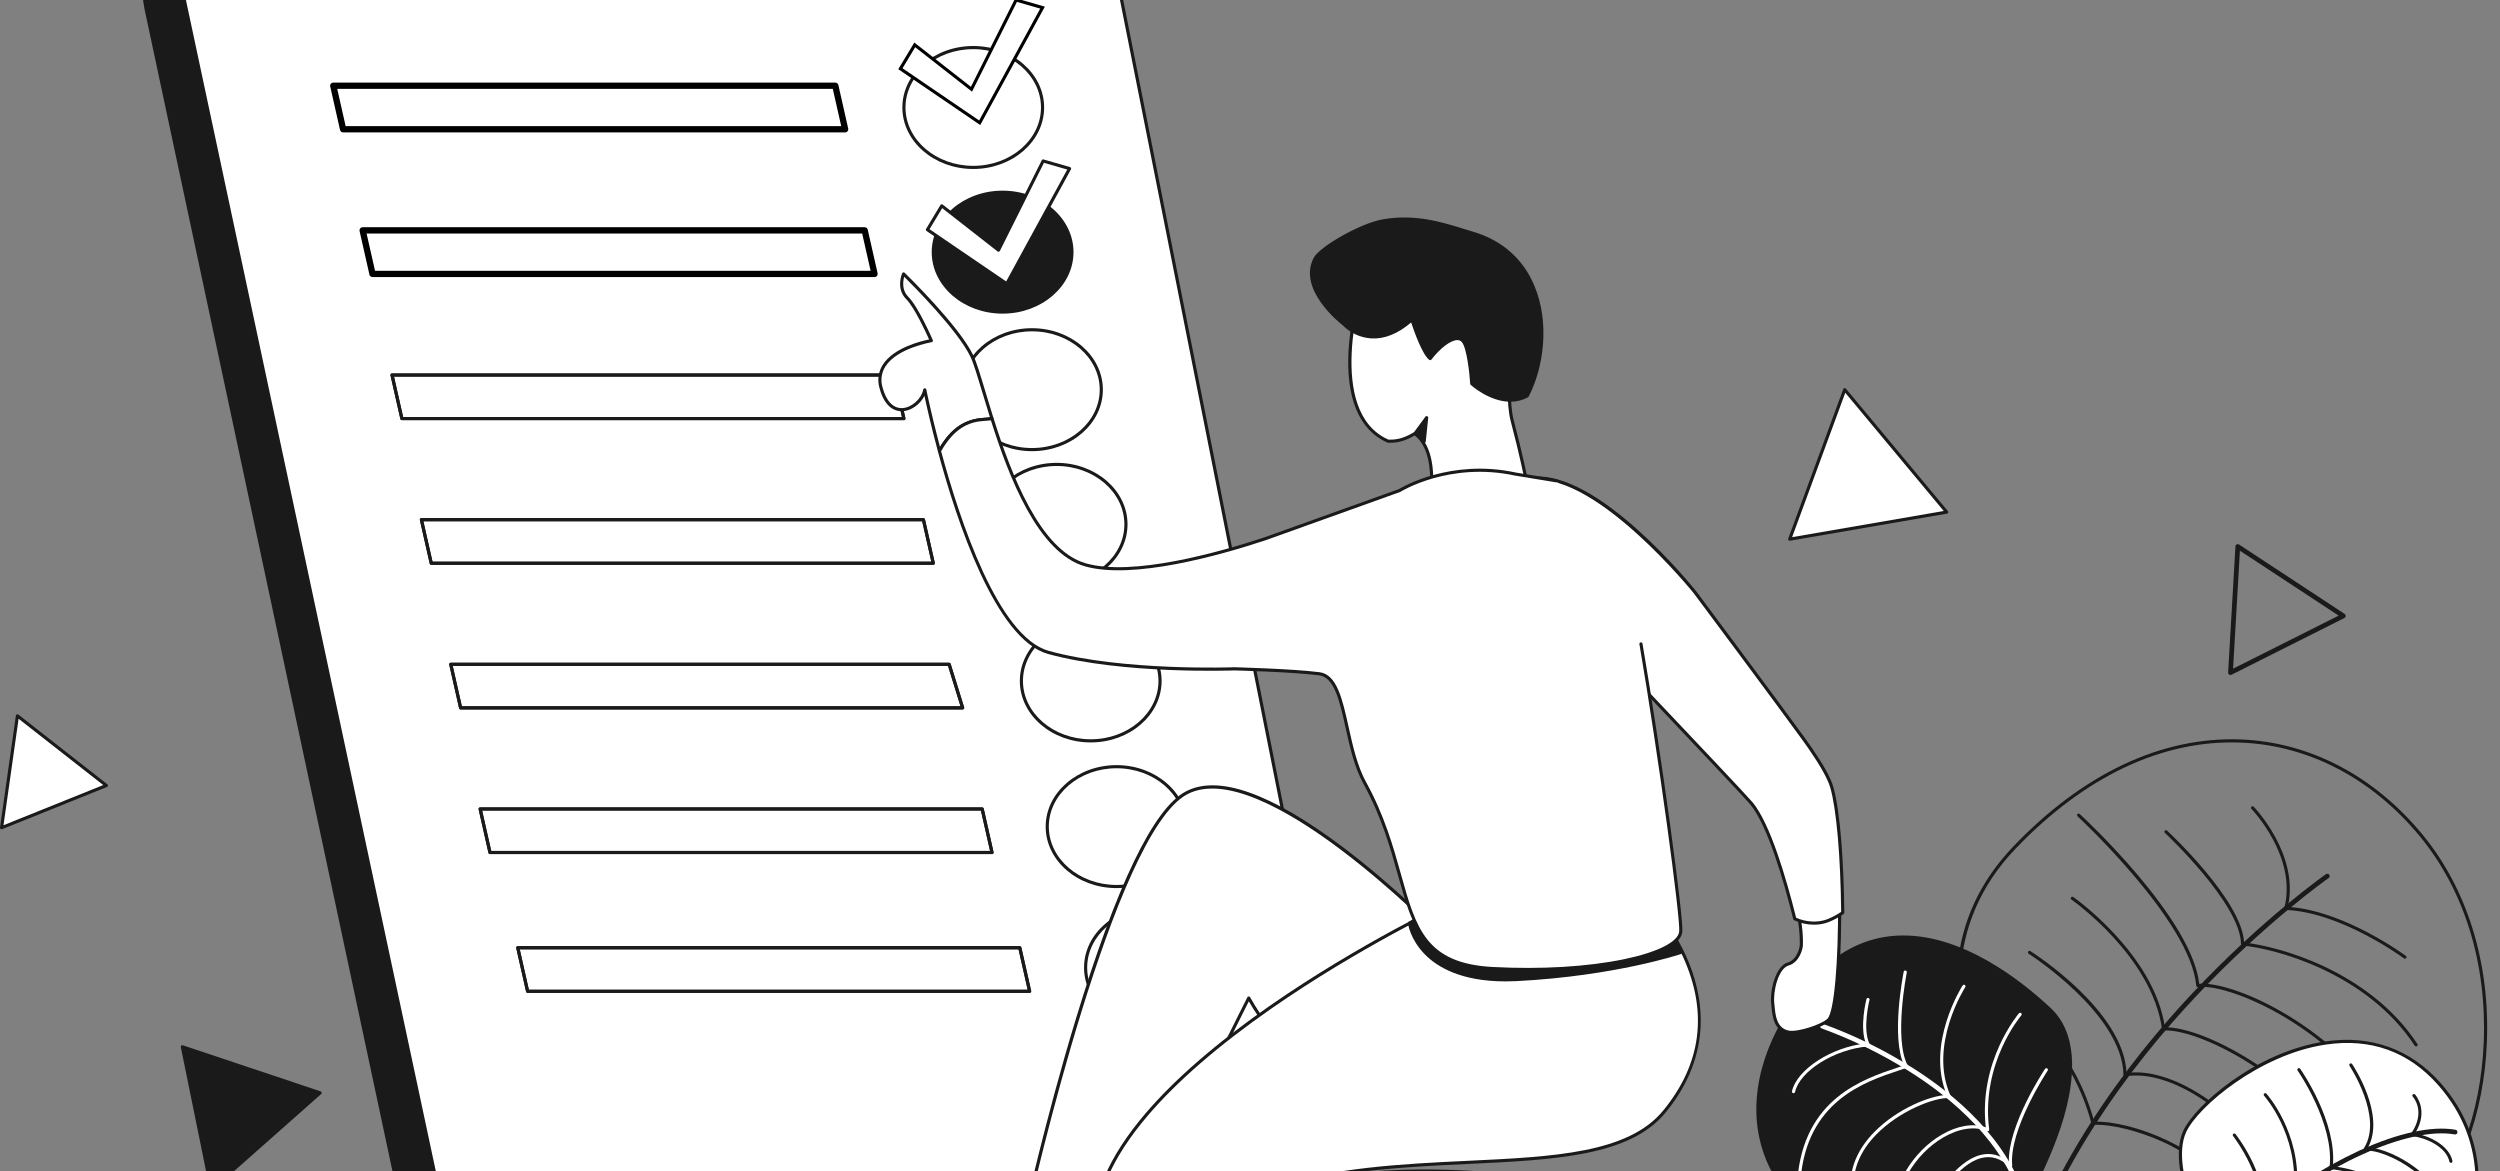 <?xml version="1.0" encoding="utf-8"?>
<!-- Generator: Adobe Illustrator 26.0.1, SVG Export Plug-In . SVG Version: 6.00 Build 0)  -->
<svg version="1.1" id="Layer_1" xmlns="http://www.w3.org/2000/svg" xmlns:xlink="http://www.w3.org/1999/xlink" x="0px" y="0px"
	 viewBox="0 0 1589.24 744.39" enable-background="new 0 0 1589.24 744.39" xml:space="preserve">
<rect x="0" y="0" width="1589.24" height="744.39" fill="#808080" stroke="none"/>
<g id="Layer_2_00000160149327480226070150000006764870324411923391_">
	<g id="_5">
		<path fill="#1A1A1A" d="M1479.99,790.36c-32.61,0-71.28-7.63-105.23-14.33c-34.47-6.8-64.23-12.67-70.88-6.23
			c-0.2,0.19-0.47,0.3-0.74,0.28c-0.28-0.01-0.53-0.14-0.71-0.35c-0.29-0.34-28.99-34.15-46.03-79.32
			c-10.02-26.57-14.11-51.83-12.16-75.07c2.44-29.1,14.41-55.07,35.58-77.2c44.38-46.41,94.34-69.94,144.45-68.08
			c43.86,1.63,84.96,23.12,115.71,60.49c28.44,34.56,42.97,81.48,40.92,132.11c-1.87,46.22-17.56,87.68-41.98,110.91
			C1525.85,786,1504.65,790.36,1479.99,790.36z M1316.06,765.06c13.41,0,34.51,4.16,59.09,9.01c56.04,11.05,132.8,26.2,162.39-1.96
			c24.04-22.88,39.51-63.83,41.36-109.54c2.03-50.14-12.34-96.58-40.47-130.76c-30.38-36.92-70.96-58.15-114.24-59.76
			c-49.54-1.86-98.95,21.48-142.93,67.47c-47.19,49.34-38.55,108.88-23.01,150.13c15.51,41.14,40.77,72.8,45.06,78.02
			C1305.9,765.84,1310.26,765.06,1316.06,765.06z"/>
		<path fill="#1A1A1A" d="M1279.09,829.66c-0.83,0-1.5-0.67-1.5-1.5c0-0.13,0.02-0.26,0.05-0.38
			c21.82-83.51,75.29-153.04,116.31-196.66c44.42-47.24,84.23-75.14,84.63-75.41c0.68-0.47,1.62-0.31,2.09,0.37s0.31,1.62-0.37,2.09
			c-0.4,0.27-39.99,28.03-84.2,75.06c-40.76,43.36-93.89,112.44-115.55,195.31C1280.37,829.2,1279.77,829.66,1279.09,829.66z"/>
		<path fill="#1A1A1A" d="M1528.83,609.46c-0.21,0-0.42-0.07-0.6-0.2c-0.39-0.29-39.88-29.38-75.16-30.82
			c-0.55-0.02-0.98-0.49-0.96-1.04c0-0.07,0.01-0.14,0.03-0.21c8.34-32.53-20.59-62.66-20.89-62.96c-0.39-0.4-0.38-1.03,0.02-1.41
			s1.03-0.38,1.41,0.02c0.3,0.3,29.32,30.5,21.68,63.67c35.58,2.07,74.66,30.86,75.05,31.16c0.44,0.33,0.53,0.96,0.2,1.4
			C1529.44,609.31,1529.14,609.46,1528.83,609.46z"/>
		<path fill="#1A1A1A" d="M1535.89,665.21c-0.34,0-0.65-0.17-0.84-0.45c-30.9-46.95-89.57-61.88-109.56-63.68
			c-0.51-0.05-0.91-0.47-0.91-0.99c-0.19-25.54-47.87-70.18-48.36-70.62c-0.4-0.38-0.42-1.01-0.05-1.41
			c0.38-0.4,1.01-0.42,1.41-0.05c1.97,1.83,47.74,44.7,48.97,71.17c21.06,2.17,79.27,17.55,110.17,64.48
			c0.3,0.46,0.18,1.08-0.29,1.39C1536.28,665.15,1536.09,665.21,1535.89,665.21L1535.89,665.21z"/>
		<path fill="#1A1A1A" d="M1527.49,728.99c-0.4,0-0.76-0.24-0.92-0.61c-16.35-38.58-45.95-63.63-67.9-77.85
			c-26.09-16.91-51.1-24.49-61.39-23.04c-0.55,0.08-1.05-0.3-1.13-0.85c0-0.02,0-0.03-0.01-0.05
			c-3.57-40.96-74.7-106.98-75.42-107.65c-0.41-0.37-0.43-1.01-0.06-1.41s1.01-0.43,1.41-0.06c2.93,2.7,71.29,66.17,75.95,107.92
			c11.4-0.96,35.75,6.63,61.72,23.46c22.19,14.37,52.1,39.7,68.66,78.75c0.22,0.51-0.02,1.1-0.53,1.31
			C1527.76,728.96,1527.62,728.99,1527.49,728.99z"/>
		<path fill="#1A1A1A" d="M1487.74,737.6c-0.41,0-0.78-0.25-0.93-0.64c-17.6-45.34-86.38-83.27-111.39-81.89
			c-0.52,0.03-0.98-0.35-1.04-0.86c-6.28-46.29-57.07-82-57.58-82.36c-0.45-0.31-0.57-0.94-0.25-1.39s0.94-0.57,1.39-0.25
			c0,0,0,0,0,0c0.52,0.36,51.37,36.11,58.29,82.83c13.69-0.23,37.32,9.36,59.35,24.2c25.98,17.51,45.34,39.01,53.09,59
			c0.2,0.51-0.05,1.09-0.57,1.29C1487.99,737.58,1487.87,737.6,1487.74,737.6L1487.74,737.6z"/>
		<path fill="#1A1A1A" d="M1445.16,745.21c-0.34,0-0.66-0.17-0.85-0.46c-24.65-38.83-65.62-65.39-93.27-60.47
			c-0.54,0.1-1.06-0.27-1.16-0.81c-0.01-0.05-0.01-0.11-0.02-0.16c-0.53-38.69-59.65-76.63-60.24-77.01
			c-0.47-0.3-0.6-0.91-0.31-1.38c0.3-0.47,0.91-0.6,1.38-0.31c2.45,1.55,59.5,38.17,61.14,77.51c28.36-4.15,69.45,22.61,94.16,61.55
			c0.3,0.47,0.16,1.08-0.31,1.38C1445.54,745.16,1445.35,745.21,1445.16,745.21z"/>
		<path fill="#1A1A1A" d="M1411.61,758.1c-0.44,0-0.82-0.28-0.95-0.7c-4.89-15.36-24.16-26.19-35.21-31.27
			c-15.87-7.3-33.9-11.74-44.86-11.02c-0.48,0.02-0.9-0.29-1.03-0.75c-14.1-54.21-57.64-83.48-58.08-83.77
			c-0.46-0.3-0.59-0.92-0.28-1.39c0.3-0.46,0.92-0.59,1.38-0.28c0.44,0.29,44.19,29.68,58.71,84.15
			c22.98-0.96,73.02,17.77,81.28,43.73c0.17,0.53-0.12,1.09-0.65,1.26C1411.81,758.08,1411.71,758.1,1411.61,758.1z"/>
		<path fill="#1A1A1A" d="M1286.89,765.06c0,0,53.55-88.33,16.16-123.41s-102.24-74.03-151.66-17.12s-46.59,128.12,20.33,160.03
			S1248.11,758.81,1286.89,765.06z"/>
		<path fill="#1A1A1A" d="M1208.37,795.23c-10.2,0-22.27-2.71-37.08-9.77c-29.03-13.84-47.35-35.49-53-62.61
			c-6.59-31.64,5.2-67.72,32.35-98.98c15.84-18.24,34.47-28.03,55.37-29.1c40.07-2.03,78.42,28.04,97.72,46.15
			c15.59,14.63,17.74,40.88,6.21,75.91c-5.76,16.95-13.19,33.28-22.19,48.76c-0.21,0.35-0.61,0.53-1.01,0.47
			c-14.89-2.4-25.52,5-36.78,12.84C1238.68,786.72,1226.45,795.23,1208.37,795.23z M1209.92,596.67c-1.27,0-2.54,0.03-3.81,0.1
			c-20.34,1.04-38.5,10.6-53.97,28.41c-26.74,30.79-38.36,66.24-31.9,97.26c5.52,26.48,23.46,47.65,51.9,61.21
			c40.02,19.08,58.64,6.12,76.66-6.41c11.43-7.95,22.24-15.47,37.57-13.27c4.48-7.64,50.81-88.92,15.99-121.59
			C1283.91,625.06,1247.86,596.67,1209.92,596.67z"/>
		<path fill="#FFFFFF" d="M1297.98,827.36c-0.83,0-1.5-0.67-1.5-1.5c0-0.44,0.19-0.85,0.52-1.13c0.45-1.08,2.18-9.16-11.56-59.26
			c-10.73-39.12-44.74-67.39-71.38-84.21c-17.65-11.13-36.44-20.35-56.04-27.5c-0.79-0.26-1.21-1.12-0.94-1.9
			c0.26-0.78,1.11-1.21,1.9-0.94c19.81,7.22,38.79,16.53,56.63,27.78c27.11,17.11,61.74,45.92,72.73,85.99
			c9.75,35.55,13.73,57.46,11.19,61.69c-0.25,0.47-0.69,0.82-1.21,0.96C1298.21,827.34,1298.09,827.36,1297.98,827.36z
			 M1297.63,824.4L1297.63,824.4z M1297.63,824.4L1297.63,824.4z M1297.64,824.4L1297.64,824.4z M1297.64,824.39L1297.64,824.39z"/>
		<path fill="#FFFFFF" d="M1226.26,773.67c-0.55,0-1-0.45-1-1c0-0.1,0.01-0.2,0.04-0.3c3.56-11.55,17.88-34.19,33.76-38.17
			c6.44-1.61,12.47-0.09,17.96,4.53c-0.53-23.55,22.01-57.75,23-59.24c0.31-0.46,0.93-0.59,1.39-0.28c0.46,0.31,0.59,0.93,0.28,1.39
			c0,0,0,0,0,0c-0.25,0.37-24.79,37.6-22.53,60.44c0.05,0.55-0.35,1.04-0.9,1.09c-0.3,0.03-0.59-0.08-0.8-0.29
			c-5.45-5.4-11.47-7.32-17.91-5.7c-14.93,3.74-28.99,25.96-32.33,36.82C1227.09,773.38,1226.7,773.67,1226.26,773.67z"/>
		<path fill="#FFFFFF" d="M1201.32,779.72c-0.55,0-1-0.45-1-1c0-0.03,0-0.07,0.01-0.1c2.67-25.04,15.4-46.48,34.08-57.33
			c9.9-5.76,19.97-7.41,27.94-4.66c-4.68-42.25,20.85-72.19,21.11-72.5c0.36-0.42,1-0.46,1.41-0.1c0.41,0.36,0.46,0.99,0.1,1.41
			c-0.26,0.3-25.87,30.38-20.44,72.59c0.07,0.55-0.32,1.05-0.86,1.12c-0.18,0.02-0.36,0-0.53-0.08c-7.6-3.32-17.71-1.88-27.72,3.94
			c-18.12,10.54-30.49,31.4-33.09,55.81C1202.26,779.34,1201.83,779.72,1201.32,779.72z"/>
		<path fill="#FFFFFF" d="M1177.5,756.39c-0.53,0-0.96-0.41-1-0.93c-0.85-12.58,4.31-24.94,14.91-35.75
			c14.85-15.14,35.86-23.26,46.14-23.66c-13.53-32.68,9.85-69.25,10.09-69.62c0.3-0.46,0.92-0.59,1.38-0.29
			c0.46,0.3,0.59,0.92,0.29,1.38c-0.24,0.37-23.7,37.09-9.34,69.12c0.14,0.32,0.11,0.69-0.09,0.97c-0.19,0.29-0.53,0.45-0.87,0.44
			c-9.38-0.44-31.51,8.1-46.19,23.06c-10.19,10.38-15.15,22.21-14.34,34.21c0.04,0.55-0.38,1.03-0.93,1.07
			C1177.55,756.39,1177.52,756.39,1177.5,756.39z"/>
		<path fill="#FFFFFF" d="M1143.57,751.21c-0.03,0-0.05,0-0.08,0c-0.55-0.04-0.96-0.53-0.92-1.08c4.08-51.65,41.6-64.13,64.01-71.58
			c1.35-0.45,2.65-0.88,3.87-1.3c-8.47-17.8-0.62-57.77-0.27-59.5c0.11-0.54,0.63-0.89,1.17-0.79s0.89,0.63,0.79,1.17
			c0,0,0,0,0,0.01c-0.08,0.42-8.38,42.61,0.6,59.2c0.26,0.49,0.08,1.09-0.4,1.36c-0.05,0.03-0.1,0.05-0.15,0.06
			c-1.54,0.54-3.21,1.09-4.98,1.68c-21.95,7.3-58.68,19.51-62.65,69.84C1144.52,750.81,1144.09,751.21,1143.57,751.21z"/>
		<path fill="#FFFFFF" d="M1140.13,694.93c-0.07,0-0.15-0.01-0.22-0.02c-0.54-0.12-0.88-0.65-0.76-1.19c0,0,0,0,0,0
			c3.1-13.89,25.26-28.13,46.98-30.4c-4.1-10.44,0.17-27.44,0.36-28.18c0.14-0.54,0.68-0.86,1.22-0.72s0.86,0.68,0.72,1.22
			c-0.05,0.18-4.66,18.52,0.07,28.11c0.24,0.5,0.04,1.1-0.45,1.34c-0.11,0.06-0.24,0.09-0.36,0.1
			c-21.38,1.73-43.58,15.54-46.58,28.98C1141.01,694.6,1140.6,694.93,1140.13,694.93z"/>
		<path fill="#FFFFFF" d="M1408.67,801.16c0,0-31.97-55.47-19.85-81.93s104.62-94.93,161.8-30.21s1.51,159.56-51.64,148.52
			S1427.44,799.94,1408.67,801.16z"/>
		<path fill="#1A1A1A" d="M1507.54,839.41c-2.94,0-5.88-0.3-8.76-0.9c-30.04-6.24-49.22-17.52-63.22-25.75
			c-10.97-6.45-18.9-11.12-26.82-10.6c-0.38,0.02-0.74-0.17-0.93-0.5c-1.32-2.28-32.09-56.22-19.9-82.85
			c7.23-15.8,45.63-50.15,90.23-56.76c28.92-4.29,54.24,4.81,73.24,26.3c34.15,38.64,27.1,85.36,10.69,113.63
			C1548.41,825.5,1527.75,839.41,1507.54,839.41z M1409.95,800.12c8.05,0,15.93,4.63,26.61,10.92c13.88,8.16,32.9,19.35,62.62,25.52
			c21.95,4.57,45.96-9.4,61.15-35.57c16.08-27.69,22.98-73.46-10.46-111.3c-18.79-21.26-42.83-29.89-71.44-25.65
			c-42.09,6.24-81.35,39.56-88.7,55.62c-11.14,24.34,16.31,74.75,19.51,80.49C1409.47,800.13,1409.71,800.12,1409.95,800.12z"/>
		<path fill="#1A1A1A" d="M1389.79,828.82c-0.08,0-0.15-0.01-0.22-0.02c-0.81-0.12-1.37-0.87-1.26-1.68
			c0.08-0.58,2.42-14.59,43.26-50.91c20.47-18.15,43.46-33.24,68.26-44.79c24.52-11.22,46.23-15.91,61.14-13.22
			c0.82,0.15,1.36,0.93,1.21,1.75c-0.15,0.81-0.93,1.35-1.74,1.21c-29.1-5.25-84.84,19.92-126.87,57.3
			c-39.57,35.19-42.27,48.97-42.29,49.1C1391.15,828.28,1390.52,828.82,1389.79,828.82z"/>
		<path fill="#1A1A1A" d="M1502.07,807.73c-0.31,0-0.61-0.15-0.8-0.4c-13.52-17.93-51.6-31.74-65.51-31.81c-0.55,0-1-0.45-0.99-1.01
			c0-0.12,0.02-0.23,0.06-0.34c7.97-21.82-15.05-51.72-15.28-52.02c-0.34-0.44-0.26-1.06,0.17-1.4s1.06-0.26,1.4,0.17l0,0
			c0.96,1.23,23.08,29.98,16.02,52.64c15.22,0.9,52.28,14.74,65.72,32.56c0.33,0.44,0.25,1.07-0.2,1.4
			C1502.5,807.66,1502.29,807.73,1502.07,807.73z"/>
		<path fill="#1A1A1A" d="M1540.74,814.46c-0.43,0-0.82-0.28-0.95-0.69c-5.73-17.46-24.66-31.37-39.54-39.96
			c-17.68-10.21-35.27-16.04-41.17-16.32c-0.55-0.03-0.98-0.5-0.95-1.05c0-0.01,0-0.02,0-0.03c2.92-35.39-18.64-59.6-18.86-59.84
			c-0.37-0.41-0.34-1.04,0.07-1.41s1.04-0.34,1.41,0.07l0,0c0.22,0.24,21.96,24.61,19.45,60.35c14.73,1.69,70.79,24.95,81.49,57.56
			c0.17,0.52-0.11,1.09-0.64,1.26C1540.95,814.44,1540.85,814.46,1540.74,814.46z"/>
		<path fill="#1A1A1A" d="M1531.41,774.18c-0.38,0-0.73-0.22-0.9-0.56c-11.18-23.13-35.32-28.96-48.72-30.37
			c-0.55-0.06-0.95-0.55-0.89-1.1c0,0,0-0.01,0-0.01c3.21-27.63-20.07-61.24-20.31-61.57c-0.32-0.45-0.21-1.08,0.24-1.39
			c0.45-0.32,1.08-0.21,1.39,0.24c0,0,0,0,0,0c0.97,1.38,23.42,33.79,20.76,61.95c13.98,1.64,37.99,7.94,49.32,31.37
			c0.24,0.5,0.03,1.1-0.47,1.34C1531.71,774.14,1531.56,774.18,1531.41,774.18z"/>
		<path fill="#1A1A1A" d="M1554.86,772.3c-0.49,0-0.9-0.35-0.98-0.83c-3.56-21.04-33.8-39.95-50.19-40.22
			c-0.55-0.01-0.99-0.46-0.98-1.02c0-0.18,0.06-0.36,0.15-0.51c12.25-19.69-9.06-51.86-9.27-52.19c-0.31-0.46-0.18-1.08,0.28-1.39
			c0.46-0.3,1.07-0.18,1.38,0.27c0.89,1.33,21.27,32.12,10.15,52.91c17.66,1.41,46.8,20.19,50.46,41.8
			c0.09,0.54-0.27,1.06-0.82,1.15C1554.97,772.29,1554.92,772.3,1554.86,772.3z"/>
		<path fill="#1A1A1A" d="M1558.05,739.23c-0.47,0-0.88-0.33-0.98-0.79c-2.01-9.5-15.06-15.2-23.68-16.22
			c-0.55-0.06-0.94-0.56-0.88-1.11c0.02-0.16,0.08-0.32,0.17-0.45c9.67-13.91,1.47-23.14,1.11-23.53c-0.37-0.41-0.35-1.04,0.06-1.41
			c0.41-0.37,1.04-0.35,1.41,0.06c0.09,0.1,9.13,10.14-0.06,24.7c9.15,1.57,21.73,7.68,23.81,17.56c0.11,0.54-0.23,1.07-0.77,1.19
			C1558.19,739.22,1558.12,739.23,1558.05,739.23z"/>
		<path fill="#1A1A1A" d="M264.53,810.2l578.59-27.23L682.26-26.55c-7.68-39.26-42.08-67.58-82.09-67.58H174.93
			c-46.19,0-83.64,37.44-83.64,83.64c0,5.39,0.52,10.77,1.56,16.06L264.53,810.2z"/>
		<path fill="#1A1A1A" d="M264.53,811.2c-0.47,0-0.88-0.33-0.98-0.79L91.87,5.77c-8.98-45.87,20.93-90.34,66.8-99.33
			c5.36-1.05,10.81-1.58,16.27-1.58h425.24c40.46,0.06,75.24,28.7,83.07,68.39L844.1,782.77c0.11,0.54-0.24,1.07-0.79,1.18
			c-0.05,0.01-0.1,0.02-0.15,0.02L264.58,811.2C264.56,811.2,264.55,811.2,264.53,811.2z M174.93-93.14
			c-45.64,0-82.64,37-82.64,82.64c0,5.33,0.51,10.64,1.54,15.87l171.5,803.8l576.58-27.14L681.28-26.36
			c-7.65-38.76-41.6-66.71-81.11-66.78H174.93z"/>
		<path fill="#1A1A1A" d="M305.47-125.68h38.34l-6.91-34.74c-3.96-19.94,8.99-36.1,28.92-36.1h0c19.94,0,39.31,16.16,43.27,36.1
			l6.91,34.74h37.85c11.2,0,21.25,6.86,25.34,17.28l12.64,32.23H284.21l-4.56-13.69c-4.75-14.26,2.95-29.67,17.21-34.43
			C299.64-125.21,302.54-125.68,305.47-125.68z"/>
		<path fill="#1A1A1A" d="M491.84-75.17H284.21c-0.43,0-0.81-0.28-0.95-0.68l-4.56-13.69c-4.93-14.78,3.06-30.77,17.85-35.69
			c2.88-0.96,5.89-1.45,8.92-1.45h37.12l-6.67-33.54c-2-10.07,0.1-19.52,5.91-26.6c5.66-6.89,14.18-10.69,24-10.69
			c20.36,0,40.21,16.55,44.25,36.9l6.75,33.93h37.03c11.62-0.05,22.07,7.08,26.27,17.92l12.64,32.23c0.2,0.51-0.05,1.09-0.57,1.3
			C492.09-75.19,491.96-75.17,491.84-75.17L491.84-75.17z M284.93-77.17h205.44l-12.11-30.87c-3.9-10.07-13.61-16.69-24.41-16.65
			H416c-0.48,0-0.89-0.34-0.98-0.81l-6.91-34.74c-3.87-19.46-22.84-35.29-42.29-35.29c-9.21,0-17.18,3.54-22.45,9.96
			c-5.42,6.61-7.38,15.47-5.49,24.94l6.91,34.74c0.11,0.54-0.24,1.07-0.79,1.18c-0.06,0.01-0.13,0.02-0.19,0.02h-38.34
			c-14.48,0-26.22,11.74-26.22,26.22c0,2.82,0.45,5.62,1.35,8.29L284.93-77.17z"/>
		<path fill="#FFFFFF" d="M289.18,806.17l578.59-27.23L706.9-30.59c-7.68-39.26-42.08-67.58-82.09-67.58H199.58
			c-46.19,0-83.64,37.44-83.64,83.64c0,5.39,0.52,10.77,1.56,16.06L289.18,806.17z"/>
		<path fill="#1A1A1A" d="M289.18,807.17c-0.47,0-0.88-0.33-0.98-0.79L116.52,1.73c-8.98-45.87,20.92-90.34,66.8-99.33
			c5.36-1.05,10.81-1.58,16.27-1.58h425.24c40.46,0.06,75.24,28.7,83.07,68.39l160.86,809.52c0.11,0.54-0.24,1.07-0.79,1.18
			c-0.05,0.01-0.1,0.02-0.15,0.02l-578.59,27.24C289.21,807.17,289.19,807.17,289.18,807.17z M199.58-97.17
			c-45.64,0-82.64,37-82.64,82.64c0,5.33,0.51,10.64,1.54,15.87l171.5,803.8l576.58-27.14L705.92-30.39
			c-7.65-38.76-41.6-66.71-81.11-66.78H199.58z"/>
		<ellipse fill="#FFFFFF" cx="618.68" cy="68.33" rx="44.07" ry="38.09"/>
		<path fill="#1A1A1A" d="M618.68,107.42c-24.85,0-45.06-17.53-45.06-39.09s20.22-39.09,45.06-39.09
			c24.85,0,45.07,17.53,45.07,39.09S643.53,107.42,618.68,107.42z M618.68,31.25c-23.75,0-43.06,16.64-43.06,37.09
			s19.32,37.09,43.06,37.09c23.75,0,43.07-16.64,43.07-37.09S642.42,31.25,618.68,31.25z"/>
		<ellipse fill="#1A1A1A" cx="637.35" cy="160.29" rx="44.07" ry="38.09"/>
		<path fill="#1A1A1A" d="M637.35,199.38c-24.85,0-45.06-17.53-45.06-39.09s20.22-39.09,45.06-39.09s45.07,17.53,45.07,39.09
			S662.2,199.38,637.35,199.38z M637.35,123.2c-23.75,0-43.06,16.64-43.06,37.09s19.32,37.09,43.06,37.09
			c23.75,0,43.07-16.64,43.07-37.09S661.09,123.2,637.35,123.2z"/>
		<ellipse fill="#FFFFFF" cx="656.02" cy="247.72" rx="44.07" ry="38.09"/>
		<path fill="#1A1A1A" d="M656.02,286.81c-24.85,0-45.07-17.53-45.07-39.09s20.22-39.09,45.07-39.09
			c24.85,0,45.07,17.53,45.07,39.09S680.87,286.81,656.02,286.81z M656.02,210.63c-23.75,0-43.07,16.64-43.07,37.09
			s19.32,37.09,43.07,37.09s43.07-16.64,43.07-37.09S679.77,210.63,656.02,210.63L656.02,210.63z"/>
		<ellipse fill="#FFFFFF" cx="671.7" cy="333.32" rx="44.07" ry="38.09"/>
		<path fill="#1A1A1A" d="M671.7,372.41c-24.85,0-45.07-17.53-45.07-39.09s20.22-39.09,45.07-39.09s45.06,17.53,45.06,39.09
			S696.55,372.41,671.7,372.41z M671.7,296.23c-23.75,0-43.07,16.64-43.07,37.09s19.32,37.09,43.07,37.09
			c23.75,0,43.06-16.64,43.06-37.09S695.45,296.23,671.7,296.23z"/>
		<ellipse fill="#FFFFFF" cx="693.36" cy="432.87" rx="44.07" ry="38.09"/>
		<path fill="#1A1A1A" d="M693.36,471.96c-24.85,0-45.06-17.54-45.06-39.09s20.22-39.09,45.06-39.09s45.07,17.53,45.07,39.09
			S718.21,471.96,693.36,471.96z M693.36,395.78c-23.75,0-43.06,16.64-43.06,37.09s19.32,37.09,43.06,37.09
			c23.75,0,43.07-16.64,43.07-37.09S717.11,395.78,693.36,395.78z"/>
		<ellipse fill="#FFFFFF" cx="709.79" cy="525.47" rx="44.07" ry="38.09"/>
		<path fill="#1A1A1A" d="M709.79,564.56c-24.85,0-45.06-17.54-45.06-39.09s20.22-39.09,45.06-39.09s45.07,17.54,45.07,39.09
			S734.64,564.56,709.79,564.56z M709.79,488.38c-23.75,0-43.06,16.64-43.06,37.09s19.32,37.09,43.06,37.09
			c23.75,0,43.07-16.64,43.07-37.09S733.54,488.38,709.79,488.38z"/>
		<ellipse fill="#FFFFFF" cx="734.19" cy="615.09" rx="44.07" ry="38.09"/>
		<path fill="#1A1A1A" d="M734.19,654.18c-24.85,0-45.07-17.54-45.07-39.09s20.22-39.09,45.07-39.09s45.06,17.54,45.06,39.09
			S759.04,654.18,734.19,654.18z M734.19,578.01c-23.75,0-43.07,16.64-43.07,37.09s19.32,37.09,43.07,37.09
			c23.75,0,43.06-16.64,43.06-37.09S757.94,578.01,734.19,578.01z"/>
		<polygon fill="#FFFFFF" points="574.61,266.08 255.47,266.08 249.21,238.4 568.35,238.4 		"/>
		<polygon fill="#FFFFFF" points="593.28,358.04 274.14,358.04 267.88,330.35 587.02,330.35 		"/>
		<polygon fill="#FFFFFF" points="611.96,449.99 292.81,449.99 286.55,422.3 603.37,422.3 		"/>
		<polygon fill="#FFFFFF" points="630.63,541.94 311.48,541.94 305.22,514.26 624.37,514.26 		"/>
		<polygon fill="#FFFFFF" points="654.54,630.15 335.4,630.15 329.14,602.46 648.28,602.46 		"/>
		<polygon fill="#FFFFFF" points="574.61,266.08 255.47,266.08 249.21,238.4 568.35,238.4 		"/>
		<path fill="#1A1A1A" d="M574.61,267.08H255.47c-0.47,0-0.87-0.32-0.98-0.78l-6.26-27.68c-0.12-0.54,0.22-1.07,0.75-1.2
			c0.07-0.02,0.15-0.02,0.22-0.02h319.14c0.47,0,0.87,0.32,0.98,0.78l6.26,27.68c0.12,0.54-0.22,1.07-0.75,1.2
			C574.76,267.07,574.69,267.08,574.61,267.08z M256.27,265.08h317.09l-5.81-25.68H250.46L256.27,265.08z"/>
		<polygon fill="#FFFFFF" points="593.28,358.04 274.14,358.04 267.88,330.35 587.02,330.35 		"/>
		<path fill="#1A1A1A" d="M593.28,359.03H274.14c-0.47,0-0.87-0.32-0.98-0.78l-6.26-27.68c-0.12-0.54,0.22-1.07,0.75-1.2
			c0.07-0.02,0.15-0.02,0.22-0.02h319.14c0.47,0,0.87,0.32,0.98,0.78l6.26,27.68c0.12,0.54-0.22,1.07-0.75,1.2
			C593.43,359.03,593.36,359.03,593.28,359.03z M274.94,357.03h317.09l-5.81-25.68H269.13L274.94,357.03z"/>
		<polygon fill="#FFFFFF" points="611.96,449.99 292.81,449.99 286.55,422.3 603.37,422.3 		"/>
		<path fill="#1A1A1A" d="M611.95,450.99H292.81c-0.47,0-0.87-0.32-0.98-0.78l-6.26-27.68c-0.12-0.54,0.22-1.07,0.76-1.2
			c0.07-0.02,0.15-0.02,0.22-0.02h316.82c0.44,0,0.83,0.29,0.96,0.7l8.58,27.68c0.16,0.53-0.13,1.09-0.66,1.25
			C612.15,450.97,612.05,450.99,611.95,450.99z M293.61,448.99H610.6l-7.96-25.68H287.8L293.61,448.99z"/>
		<polygon fill="#FFFFFF" points="630.63,541.94 311.48,541.94 305.22,514.26 624.37,514.26 		"/>
		<path fill="#1A1A1A" d="M630.63,542.94H311.48c-0.47,0-0.87-0.32-0.98-0.78l-6.26-27.68c-0.12-0.54,0.22-1.07,0.76-1.2
			c0.07-0.02,0.15-0.02,0.22-0.02h319.14c0.47,0,0.87,0.32,0.98,0.78l6.26,27.68c0.12,0.54-0.22,1.07-0.76,1.2
			C630.77,542.93,630.7,542.94,630.63,542.94L630.63,542.94z M312.28,540.94h317.09l-5.81-25.68H306.47L312.28,540.94z"/>
		<polygon fill="#FFFFFF" points="654.54,630.15 335.4,630.15 329.14,602.46 648.28,602.46 		"/>
		<path fill="#1A1A1A" d="M654.54,631.15H335.4c-0.47,0-0.87-0.32-0.98-0.78l-6.26-27.68c-0.12-0.54,0.22-1.07,0.76-1.2
			c0.07-0.02,0.15-0.02,0.22-0.02h319.14c0.47,0,0.87,0.32,0.98,0.78l6.26,27.68c0.12,0.54-0.22,1.07-0.76,1.2
			C654.69,631.14,654.61,631.15,654.54,631.15z M336.19,629.15h317.09l-5.81-25.68H330.39L336.19,629.15z"/>
		<path fill="#1A1A1A" d="M574.61,267.08H255.47c-0.47,0-0.87-0.32-0.98-0.78l-6.26-27.68c-0.12-0.54,0.22-1.07,0.75-1.2
			c0.07-0.02,0.15-0.02,0.22-0.02h319.14c0.47,0,0.87,0.32,0.98,0.78l6.26,27.68c0.12,0.54-0.22,1.07-0.75,1.2
			C574.76,267.07,574.69,267.08,574.61,267.08z M256.27,265.08h317.09l-5.81-25.68H250.46L256.27,265.08z"/>
		<path fill="#1A1A1A" d="M593.28,359.03H274.14c-0.47,0-0.87-0.32-0.98-0.78l-6.26-27.68c-0.12-0.54,0.22-1.07,0.75-1.2
			c0.07-0.02,0.15-0.02,0.22-0.02h319.14c0.47,0,0.87,0.32,0.98,0.78l6.26,27.68c0.12,0.54-0.22,1.07-0.75,1.2
			C593.43,359.03,593.36,359.03,593.28,359.03z M274.94,357.03h317.09l-5.81-25.68H269.13L274.94,357.03z"/>
		<path fill="#1A1A1A" d="M611.95,450.99H292.81c-0.47,0-0.87-0.32-0.98-0.78l-6.26-27.68c-0.12-0.54,0.22-1.07,0.76-1.2
			c0.07-0.02,0.15-0.02,0.22-0.02h316.82c0.44,0,0.83,0.29,0.96,0.7l8.58,27.68c0.16,0.53-0.13,1.09-0.66,1.25
			C612.15,450.97,612.05,450.99,611.95,450.99z M293.61,448.99H610.6l-7.96-25.68H287.8L293.61,448.99z"/>
		<path fill="#1A1A1A" d="M630.63,542.94H311.48c-0.47,0-0.87-0.32-0.98-0.78l-6.26-27.68c-0.12-0.54,0.22-1.07,0.76-1.2
			c0.07-0.02,0.15-0.02,0.22-0.02h319.14c0.47,0,0.87,0.32,0.98,0.78l6.26,27.68c0.12,0.54-0.22,1.07-0.76,1.2
			C630.77,542.93,630.7,542.94,630.63,542.94L630.63,542.94z M312.28,540.94h317.09l-5.81-25.68H306.47L312.28,540.94z"/>
		<path fill="#1A1A1A" d="M654.54,631.15H335.4c-0.47,0-0.87-0.32-0.98-0.78l-6.26-27.68c-0.12-0.54,0.22-1.07,0.76-1.2
			c0.07-0.02,0.15-0.02,0.22-0.02h319.14c0.47,0,0.87,0.32,0.98,0.78l6.26,27.68c0.12,0.54-0.22,1.07-0.76,1.2
			C654.69,631.14,654.61,631.15,654.54,631.15z M336.19,629.15h317.09l-5.81-25.68H330.39L336.19,629.15z"/>
		<path fill="#FFFFFF" d="M316.42-125.68h38.34l-6.91-34.74c-3.96-19.94,8.99-36.1,28.92-36.1h0c19.94,0,39.31,16.16,43.27,36.1
			l6.91,34.74h37.85c11.2,0,21.25,6.86,25.34,17.28l12.64,32.23H295.16l-4.56-13.69c-4.75-14.26,2.95-29.67,17.21-34.43
			C310.59-125.21,313.49-125.68,316.42-125.68z"/>
		<path fill="#1A1A1A" d="M502.79-75.17H295.16c-0.43,0-0.81-0.28-0.95-0.68l-4.56-13.69c-4.93-14.78,3.06-30.77,17.85-35.69
			c2.88-0.96,5.89-1.45,8.92-1.45h37.12l-6.67-33.54c-2-10.07,0.1-19.52,5.91-26.6c5.66-6.89,14.18-10.69,24-10.69
			c20.36,0,40.21,16.55,44.25,36.9l6.75,33.93h37.03c11.62-0.05,22.07,7.08,26.27,17.92l12.64,32.23c0.2,0.51-0.05,1.09-0.57,1.3
			C503.04-75.19,502.91-75.17,502.79-75.17L502.79-75.17z M295.88-77.17h205.44l-12.11-30.87c-3.9-10.07-13.61-16.69-24.41-16.65
			h-37.85c-0.48,0-0.89-0.34-0.98-0.81l-6.91-34.74c-3.87-19.46-22.84-35.29-42.29-35.29c-9.21,0-17.18,3.54-22.45,9.96
			c-5.42,6.61-7.38,15.47-5.49,24.94l6.91,34.74c0.11,0.54-0.24,1.07-0.79,1.18c-0.06,0.01-0.13,0.02-0.19,0.02h-38.34
			c-14.48,0-26.22,11.74-26.22,26.22c0,2.82,0.45,5.62,1.35,8.29L295.88-77.17z"/>
		<circle fill="#1A1A1A" cx="382.29" cy="-163.29" r="13.69"/>
		<path fill="#1A1A1A" d="M382.29-148.6c-8.11,0-14.69-6.58-14.69-14.69c0-8.11,6.58-14.69,14.69-14.69
			c8.11,0,14.69,6.58,14.69,14.69C396.97-155.18,390.4-148.61,382.29-148.6z M382.29-175.99c-7.01,0-12.69,5.68-12.69,12.69
			c0,7.01,5.68,12.69,12.69,12.69c7.01,0,12.69-5.68,12.69-12.69C394.98-170.3,389.3-175.98,382.29-175.99z"/>
		<path fill="#1A1A1A" d="M1417.91,429.08c-0.83,0-1.5-0.67-1.5-1.5c0-0.03,0-0.06,0-0.09l4.65-80.16c0.05-0.83,0.76-1.46,1.58-1.41
			c0.26,0.02,0.52,0.1,0.74,0.24l67.1,44.11c0.69,0.45,0.88,1.38,0.43,2.08c-0.14,0.22-0.34,0.4-0.58,0.52l-71.75,36.05
			C1418.38,429.02,1418.15,429.08,1417.91,429.08z M1423.91,350.1l-4.35,74.97l67.11-33.72L1423.91,350.1z"/>
		<polygon fill="#FFFFFF" points="67.62,499.34 34.31,512.76 1,526.17 6.04,490.62 11.08,455.06 39.35,477.2 		"/>
		<path fill="#1A1A1A" d="M1,527.17c-0.55,0-1-0.45-1-1c0-0.05,0-0.09,0.01-0.14l10.08-71.1c0.08-0.55,0.58-0.93,1.13-0.85
			c0.17,0.02,0.34,0.09,0.48,0.2l56.54,44.28c0.43,0.34,0.51,0.97,0.17,1.4c-0.11,0.14-0.25,0.25-0.41,0.31L1.37,527.1
			C1.25,527.14,1.13,527.17,1,527.17z M11.82,456.92l-9.59,67.67l63.41-25.53L11.82,456.92z"/>
		<polygon fill="#FFFFFF" points="1237.5,325.53 1187.61,334.14 1137.71,342.75 1155.2,295.23 1172.69,247.72 1205.1,286.62 		"/>
		<path fill="#1A1A1A" d="M1137.71,343.75c-0.55,0-1-0.45-1-1c0-0.12,0.02-0.24,0.06-0.35l34.98-95.03
			c0.19-0.52,0.77-0.78,1.28-0.59c0.16,0.06,0.31,0.16,0.42,0.3l64.81,77.81c0.35,0.42,0.3,1.06-0.13,1.41
			c-0.13,0.11-0.3,0.19-0.47,0.22l-99.79,17.22C1137.83,343.74,1137.77,343.75,1137.71,343.75z M1173.03,249.69l-33.79,91.78
			l96.38-16.63L1173.03,249.69z"/>
		<polygon fill="#1A1A1A" points="203.49,694.73 168.91,725.34 134.34,755.93 125.12,710.69 115.91,665.45 159.7,680.09 		"/>
		<path fill="#1A1A1A" d="M134.34,756.93c-0.11,0-0.21-0.02-0.32-0.05c-0.34-0.11-0.59-0.4-0.66-0.75l-18.42-90.49
			c-0.11-0.54,0.24-1.07,0.78-1.18c0.17-0.04,0.35-0.02,0.52,0.03l87.58,29.29c0.52,0.18,0.81,0.74,0.63,1.27
			c-0.06,0.17-0.15,0.32-0.29,0.43L135,756.68C134.81,756.84,134.58,756.93,134.34,756.93z M117.24,666.94l17.73,87.09l66.56-58.9
			L117.24,666.94z"/>
		<path fill="#FFFFFF" d="M1588.24,845.07c0-37.07-340.4-67.12-760.31-67.12S67.62,807.99,67.62,845.07
			c0,21.53,114.83,40.69,293.37,52.98c-4.32,4.61-6.57,9.33-6.57,14.15c0,49.31,235.41,89.29,525.79,89.29
			s525.79-39.98,525.79-89.29c0-7.56-5.55-14.91-15.98-21.92C1513.16,878.34,1588.24,862.48,1588.24,845.07z"/>
		<path fill="#1A1A1A" d="M880.21,1002.48c-140.5,0-272.6-9.29-371.96-26.17c-99.85-16.96-154.83-39.73-154.83-64.12
			c0-4.47,1.84-8.93,5.48-13.29c-88.44-6.13-161.61-14.04-211.72-22.89c-53.46-9.45-80.56-19.86-80.56-30.94
			c0-23.74,121.6-39.46,223.6-48.46c143.63-12.68,334.59-19.66,537.71-19.66s394.08,6.98,537.71,19.66
			c102.01,9.01,223.6,24.72,223.6,48.46c0,22.02-106.15,37.1-196.42,45.93c9.42,6.85,14.18,13.97,14.18,21.19
			c0,24.4-54.99,47.17-154.83,64.12C1152.81,993.19,1020.71,1002.48,880.21,1002.48z M827.93,778.94
			c-203.06,0-393.96,6.98-537.53,19.66c-69.79,6.16-124.57,13.33-162.82,21.32c-48.73,10.17-58.95,19.29-58.95,25.15
			c0,6.86,13.69,17.45,78.91,28.97c50.41,8.91,124.25,16.87,213.53,23.01c0.55,0.04,0.97,0.52,0.93,1.07
			c-0.02,0.23-0.11,0.45-0.27,0.62c-4.18,4.46-6.3,8.99-6.3,13.46c0,22.97,55.83,45.62,153.17,62.15
			c99.26,16.86,231.24,26.14,371.63,26.14s272.37-9.28,371.63-26.14c97.34-16.53,153.17-39.18,153.17-62.15
			c0-7.06-5.23-14.16-15.53-21.09c-0.46-0.31-0.58-0.93-0.27-1.39c0.17-0.25,0.44-0.41,0.73-0.44
			c125.39-12.15,197.31-28.26,197.31-44.21c0-5.86-10.23-14.98-58.95-25.15c-38.26-7.99-93.04-15.16-162.82-21.32
			C1221.89,785.92,1030.99,778.94,827.93,778.94z"/>
		<path fill="#FFFFFF" d="M688.6,804.99c0.17-2.5,0.33-4.56,0.45-5.9c1.06-11.53,7.72-24.58,7.72-24.58l-34.84-6.02
			c-8.69,8.42-18.06,16.1-28.02,22.97C649.66,803.62,669.87,808.67,688.6,804.99z"/>
		<path fill="#1A1A1A" d="M676.52,807.15c-15.65-0.1-30.83-5.33-43.21-14.89c-0.44-0.34-0.52-0.97-0.18-1.4
			c0.06-0.08,0.14-0.16,0.23-0.21c9.9-6.84,19.22-14.48,27.87-22.85c0.23-0.23,0.56-0.33,0.88-0.28l34.84,6.02
			c0.54,0.09,0.91,0.61,0.81,1.16c-0.02,0.1-0.05,0.19-0.09,0.28c-0.07,0.13-6.59,13.01-7.62,24.21c-0.12,1.33-0.28,3.38-0.45,5.87
			c-0.03,0.45-0.36,0.83-0.81,0.91C684.75,806.76,680.64,807.16,676.52,807.15z M635.63,791.51c15.1,11.18,34.39,15.87,52.03,12.65
			c0.15-2.16,0.29-3.94,0.4-5.15c0.89-9.68,5.55-20.2,7.23-23.73l-33.02-5.71C653.97,777.56,645.06,784.89,635.63,791.51z
			 M688.6,804.99L688.6,804.99z"/>
		<path fill="#1A1A1A" d="M633.92,791.47c-10.94,7.46-23.62,14.27-35.27,15.97c-29.21,5.56-43.81,31.29-43.81,31.29
			s-2.09,9.04,0,11.13c81.37,0.7,131.44-6.26,131.44-6.26s1.42-25.49,2.33-38.61C669.87,808.67,649.66,803.62,633.92,791.47z"/>
		<path fill="#1A1A1A" d="M566.11,850.91c-3.7,0-7.46-0.02-11.28-0.05c-0.26,0-0.51-0.11-0.7-0.29c-2.36-2.36-0.64-10.46-0.27-12.06
			c0.02-0.09,0.06-0.18,0.1-0.27c0.15-0.26,15.17-26.2,44.5-31.78c9.9-1.45,21.63-6.77,34.89-15.81c0.36-0.24,0.83-0.23,1.17,0.03
			c15.46,11.94,35.61,16.92,53.88,13.33c0.54-0.11,1.07,0.25,1.17,0.79c0.02,0.09,0.02,0.17,0.02,0.26
			c-0.9,12.96-2.31,38.34-2.33,38.6c-0.03,0.48-0.39,0.87-0.86,0.93C685.94,844.66,640.03,850.91,566.11,850.91z M555.34,848.86
			c74.52,0.62,123.19-5.27,129.99-6.15c0.24-4.33,1.39-24.62,2.2-36.51c-18.26,3.19-38.16-1.82-53.63-13.51
			c-13.27,8.97-25.08,14.26-35.09,15.73c-27.36,5.21-41.88,28.77-43.02,30.68C555.05,842.31,554.49,847.28,555.34,848.86z"/>
		<path fill="#FFFFFF" d="M915.09,593.81c0,0-112.31-115.78-161-89.71S651.85,773.37,651.85,773.37s33.38,17.73,46.94,13.56
			c58.42-71.97,81.47-126.42,95.03-152.5c26.08,46.94,100.4,113.76,186.99,52.22s59.46-98.05,59.46-98.05L915.09,593.81z"/>
		<path fill="#1A1A1A" d="M693.92,788.56c-15.41,0-41.32-13.66-42.54-14.31c-0.4-0.21-0.6-0.66-0.51-1.1
			c0.13-0.61,13.62-61.57,32.89-124.93c25.93-85.27,49.43-134.06,69.86-145c20.56-11.01,54.15,0.81,99.83,35.16
			c33.84,25.44,62.08,54.45,62.36,54.74c0.38,0.4,0.37,1.03-0.02,1.41s-1.03,0.37-1.41-0.02l0,0
			c-1.12-1.15-112.34-114.95-159.81-89.52c-46.39,24.85-98.23,252.92-101.57,267.85c4.74,2.43,33.08,16.6,45.22,13.22
			c49.71-61.3,73.75-109.88,88.11-138.92c2.49-5.03,4.63-9.37,6.61-13.17c0.17-0.33,0.51-0.53,0.87-0.54
			c0.36,0.01,0.7,0.2,0.89,0.51c15.52,27.94,49.06,64.05,92.5,73.9c31.23,7.08,62.53-0.33,93.03-22.01
			c47.08-33.46,59.99-59.31,62.53-75.1c2.23-13.84-3.23-21.47-3.29-21.54c-0.33-0.44-0.24-1.07,0.21-1.4s1.07-0.24,1.4,0.21l0,0
			c0.25,0.33,6,8.28,3.68,22.93c-2.56,16.19-15.63,42.61-63.36,76.53c-30.99,22.02-62.82,29.54-94.63,22.33
			c-43.25-9.8-76.8-45.2-92.9-73.26c-1.73,3.38-3.62,7.19-5.75,11.49c-14.42,29.15-38.56,77.95-88.55,139.54
			c-0.12,0.15-0.29,0.27-0.48,0.33C697.41,788.36,695.67,788.59,693.92,788.56z"/>
		<path fill="#FFFFFF" d="M1094.87,779.59c-0.56-3.89-2.89-6.6-5.9-8.76c-5.73,1.87-11.82,2.39-17.79,1.5
			c0,0-18.08,23.99-2.43,33.38c6.45-1.29,16.04,1.7,27.05,6.53C1099.8,803.01,1096.33,789.78,1094.87,779.59z"/>
		<path fill="#1A1A1A" d="M1095.81,813.24c-0.14,0-0.28-0.03-0.4-0.08c-12.56-5.51-20.97-7.56-26.46-6.47
			c-0.24,0.05-0.5,0-0.71-0.12c-3.43-1.92-5.83-5.26-6.57-9.12c-2.17-11.12,8.27-25.13,8.72-25.72c0.23-0.3,0.61-0.45,0.99-0.38
			c5.8,0.84,11.71,0.34,17.28-1.47c0.31-0.1,0.64-0.05,0.9,0.14c3.72,2.67,5.78,5.75,6.3,9.43l0,0c0.26,1.84,0.59,3.75,0.93,5.77
			c1.56,9.18,3.32,19.59-0.07,27.42C1096.56,813,1096.2,813.24,1095.81,813.24L1095.81,813.24z M1072.01,804.41
			c5.56,0,13.09,2.12,23.25,6.5c2.64-7.2,1.01-16.83-0.44-25.36c-0.35-2.04-0.67-3.96-0.94-5.83c-0.43-3.02-2.05-5.5-5.08-7.79
			c-5.55,1.73-11.4,2.23-17.16,1.48c-1.79,2.54-9.79,14.5-8,23.66c0.61,3.17,2.54,5.93,5.31,7.58
			C1069.96,804.49,1070.98,804.4,1072.01,804.41z"/>
		<path fill="#1A1A1A" d="M1224.53,830.74c-1.69-3.37-17.79-7.46-36.4-20.23c-27.41-18.81-62.36-48.18-81.83-54.18
			c-3.71,6.87-9.92,12.05-17.33,14.49c3,2.16,5.34,4.87,5.9,8.76c1.46,10.2,4.93,23.42,0.93,32.65
			c21.62,9.48,48.76,26.07,68.57,31.37C1194.28,851.61,1228.7,839.09,1224.53,830.74z"/>
		<path fill="#1A1A1A" d="M1184.71,847.15c-6.95,0.04-13.87-0.83-20.6-2.57c-12.74-3.41-28.48-11.44-43.71-19.21
			c-8.85-4.51-17.2-8.78-25.01-12.2c-0.5-0.22-0.73-0.81-0.52-1.31c3.15-7.29,1.44-17.38-0.07-26.29c-0.35-2.04-0.67-3.96-0.94-5.83
			c-0.45-3.15-2.2-5.72-5.49-8.09c-0.45-0.32-0.55-0.95-0.23-1.4c0.12-0.17,0.29-0.3,0.49-0.36c7.18-2.36,13.19-7.38,16.78-14.03
			c0.23-0.41,0.72-0.61,1.17-0.47c13.89,4.28,35.55,20.31,56.49,35.8c8.62,6.38,17.53,12.97,25.61,18.51
			c8.44,5.65,17.36,10.54,26.67,14.6c5.71,2.62,9.15,4.2,10.05,6l0,0c0.59,1.19,0.9,3.09-1.01,5.44
			C1219.62,841.61,1203,847.15,1184.71,847.15z M1097.09,811.72c7.6,3.38,15.69,7.5,24.23,11.86c15.13,7.72,30.78,15.71,43.31,19.06
			c25.85,6.91,52.77-1.48,58.23-8.17c1.49-1.83,0.95-2.92,0.77-3.28c-0.58-1.17-4.53-2.98-9.1-5.08
			c-9.41-4.11-18.44-9.05-26.97-14.77c-8.1-5.56-17.03-12.16-25.66-18.55c-20.43-15.11-41.54-30.73-55.13-35.26
			c-3.55,6.2-9.11,11.01-15.77,13.61c2.61,2.05,4.34,5.02,4.85,8.3c0.26,1.84,0.59,3.75,0.93,5.77
			C1098.29,794.04,1099.97,804,1097.09,811.72z"/>
		<path fill="#FFFFFF" d="M923.44,572.94c0,0-233.67,109.53-227.41,211.75s390.11,25.53,390.11,25.53l-12.47-38.59
			c0,0-136.67-49.53-268.11-15.1c94.93-31.29,213.09-1.58,252.59-50.04c59.07-72.19-18.92-142.94-18.92-142.94L923.44,572.94z"/>
		<path fill="#1A1A1A" d="M836,838.84c-12.2,0-23.65-0.33-34.33-0.98c-42.8-2.63-73.12-10.6-90.11-23.68
			c-10.26-7.9-15.83-17.8-16.54-29.42c-1.44-23.59,9.7-49.46,33.13-76.92c18.66-21.87,45.12-44.8,78.65-68.17
			c57.05-39.75,115.62-67.35,116.2-67.63c0.11-0.05,0.22-0.08,0.34-0.09l115.79-9.39c0.28-0.02,0.55,0.07,0.75,0.26
			c0.2,0.18,19.79,18.13,31.85,44.72c11.17,24.63,18.01,61.9-12.83,99.59c-22.74,27.9-70.46,30.17-125.7,32.79
			c-25.12,1.19-52.3,2.48-79.06,6.49c51.17-6.11,99.73-1.84,134.9,3.78c50.11,8,84.6,20.38,84.95,20.51
			c0.29,0.11,0.52,0.34,0.61,0.63l12.47,38.59c0.17,0.53-0.12,1.09-0.64,1.26c-0.04,0.01-0.07,0.02-0.11,0.03
			c-0.75,0.15-76.06,15.09-159.41,22.9C893.26,837.26,862.82,838.84,836,838.84z M923.7,573.93c-3.47,1.64-60.34,28.77-115.76,67.39
			c-33.39,23.27-59.72,46.09-78.26,67.82c-23.07,27.05-34.06,52.45-32.65,75.49c0.67,11.02,5.98,20.42,15.77,27.96
			c29.96,23.08,103.95,29.83,213.94,19.52c77.76-7.28,148.5-20.78,158.11-22.65l-11.98-37.05c-4.24-1.49-37.36-12.79-84.17-20.26
			c-46.06-7.35-115.17-12.39-182.89,5.34c-0.53,0.14-1.08-0.18-1.22-0.71c-0.13-0.51,0.15-1.04,0.66-1.2
			c41.07-13.54,87.19-15.73,127.88-17.66c54.77-2.6,102.07-4.85,124.25-32.06c24.22-29.61,28.46-62.39,12.58-97.44
			c-11.05-24.39-28.53-41.43-31.08-43.83L923.7,573.93z"/>
		<path fill="#1A1A1A" d="M902.12,583.52l-6.09,3.3c0,0,5.1,39.17,68.33,35.86s104.1-17.22,104.1-17.22l-6.09-13.22L902.12,583.52z"
			/>
		<path fill="#1A1A1A" d="M957.06,623.87c-28.27,0-43.43-9.15-51.3-17.18c-9.31-9.51-10.68-19.33-10.73-19.74
			c-0.05-0.41,0.15-0.81,0.52-1.01l6.09-3.3c0.16-0.09,0.35-0.13,0.53-0.12l160.26,8.72c0.37,0.02,0.7,0.24,0.85,0.58l6.09,13.22
			c0.23,0.5,0.01,1.09-0.49,1.33c-0.03,0.01-0.06,0.03-0.1,0.04c-0.41,0.14-41.73,13.99-104.37,17.27
			C961.87,623.81,959.42,623.87,957.06,623.87z M897.14,587.35c1.63,6.84,5.14,13.09,10.15,18.03c8.24,8.36,24.82,17.99,57.02,16.29
			c56.81-2.98,95.96-14.67,102.78-16.82l-5.36-11.65l-159.37-8.67L897.14,587.35z"/>
		<path fill="#FFFFFF" d="M623.54,266.77c2.31-0.14,4.68-0.37,7.09-0.62c-5.75-18.23-9.83-33.63-12.84-39.87
			c-9.04-18.78-43.39-52.16-43.39-52.16s-3.91,9.04,2.35,15.3s15.3,27.12,15.3,27.12s-38.25,6.26-31.99,29.9s25.73,12.52,27.82,1.39
			c0,0,3.26,16.35,9.3,38.83C602.96,276.6,610.59,268.13,623.54,266.77z"/>
		<path fill="#1A1A1A" d="M597.19,287.67c-0.04,0-0.09,0-0.13-0.01c-0.4-0.05-0.73-0.34-0.84-0.73
			c-4.35-16.16-7.28-29.28-8.57-35.31c-2.61,5.33-8.41,9.59-14.02,9.8c-3.94,0.14-11.06-1.58-14.53-14.71
			c-1.51-5.06-0.72-10.54,2.16-14.97c7-10.8,24.47-14.97,29.37-15.94c-1.99-4.44-9.36-20.44-14.58-25.66
			c-6.66-6.66-2.73-16.01-2.56-16.4c0.22-0.51,0.81-0.74,1.31-0.52c0.11,0.05,0.21,0.12,0.3,0.2c1.41,1.37,34.58,33.72,43.59,52.44
			c2.06,4.28,4.58,12.67,7.78,23.3c1.52,5.05,3.24,10.77,5.11,16.71c0.17,0.53-0.13,1.09-0.65,1.25c-0.06,0.02-0.13,0.03-0.2,0.04
			c-2.15,0.22-4.68,0.46-7.11,0.62c-10.64,1.13-18.53,7.11-25.57,19.4C597.88,287.48,597.55,287.67,597.19,287.67z M587.88,246.84
			c0.48,0,0.89,0.34,0.98,0.8c0.03,0.16,3.09,15.45,8.67,36.46c4.99-8.17,12.48-16.92,25.9-18.33l0.04,0
			c1.96-0.12,3.99-0.31,5.83-0.49c-1.73-5.53-3.33-10.84-4.75-15.56c-3.17-10.54-5.68-18.87-7.67-23.01
			c-7.94-16.49-36.07-44.83-42.06-50.76c-0.76,2.65-1.71,8.43,2.63,12.77c6.32,6.32,15.14,26.57,15.51,27.43
			c0.22,0.51-0.01,1.1-0.52,1.32c-0.08,0.03-0.15,0.06-0.24,0.07c-0.22,0.04-21.76,3.69-29.28,15.3c-2.57,3.96-3.26,8.84-1.91,13.36
			c2.31,8.74,6.76,13.42,12.53,13.23c5.87-0.22,12.23-5.82,13.34-11.77C586.99,247.19,587.4,246.84,587.88,246.84L587.88,246.84z"/>
		<path fill="#FFFFFF" d="M1142.13,576.22c3.82,15.34,2.9,25.47,2.9,25.47s-1.39,9.13-8.35,11.13s-10.78,16.83-9.74,25.53
			c0.63,5.21,0.58,15.89,9.91,17.76c6.23,1.25,21.8-4.07,25.56-7.82c5.02-5.02,7.35-40.47,7.01-77.25
			c-2.92,2.04-6.06,3.74-9.36,5.07C1153.99,578.53,1148.64,579.42,1142.13,576.22z"/>
		<path fill="#1A1A1A" d="M1138.96,657.29c-0.77,0.01-1.54-0.06-2.3-0.2c-9.08-1.82-9.98-11.22-10.52-16.84
			c-0.06-0.64-0.12-1.24-0.18-1.78c-1.08-8.97,2.93-24.44,10.45-26.61c6.25-1.8,7.62-10.23,7.63-10.32c0-0.04,0.84-10.11-2.88-25.08
			c-0.13-0.54,0.19-1.08,0.73-1.21c0.23-0.06,0.47-0.03,0.68,0.07c6.23,3.07,11.35,2.16,17.12-0.15c3.23-1.3,6.31-2.97,9.17-4.96
			c0.45-0.32,1.08-0.2,1.39,0.25c0.11,0.17,0.18,0.36,0.18,0.56c0.31,32.29-1.42,72.09-7.3,77.97
			C1159.5,652.62,1146.3,657.29,1138.96,657.29z M1143.57,577.95c3.27,14.21,2.49,23.43,2.46,23.84c-0.07,0.46-1.58,9.84-9.06,12
			c-6.38,1.84-10.02,16.11-9.02,24.45c0.07,0.55,0.13,1.17,0.19,1.83c0.52,5.39,1.3,13.54,8.92,15.07
			c5.73,1.15,21.07-3.96,24.65-7.55c4.2-4.2,7.01-35.47,6.73-74.69c-2.53,1.63-5.21,3.01-8.01,4.14
			C1154.75,579.3,1149.62,580.31,1143.57,577.95z"/>
		<path fill="#FFFFFF" d="M1150.73,475.65c-0.56-0.85-1.82-2.63-3.61-5.11c-0.23-0.31-0.45-0.63-0.68-0.94
			c-16.11-22.27-68.96-93.11-68.96-93.11s-61.89-77.19-103.62-72.32l-8.35,50.07c0,0,142.44,149.78,147.97,156.59
			c11.15,13.73,21.31,48.57,27.45,73.26c6.51,3.2,15.04,3.6,21.12,1.17c3.3-1.33,6.44-3.03,9.36-5.07
			c-0.3-32.01-2.64-65.03-7.01-79.91C1162.66,494.33,1157.68,485.73,1150.73,475.65z"/>
		<path fill="#1A1A1A" d="M1153.2,587.82c-4.39,0.02-8.74-0.95-12.7-2.84c-0.26-0.13-0.46-0.37-0.53-0.66
			c-6.44-25.86-16.39-59.49-27.26-72.87c-5.44-6.7-146.5-155.03-147.92-156.53c-0.22-0.23-0.31-0.54-0.26-0.85l8.35-50.07
			c0.07-0.44,0.43-0.78,0.87-0.83c41.79-4.88,101.98,69.52,104.52,72.69c0.55,0.74,53.06,71.13,68.99,93.15l0.68,0.95
			c1.86,2.58,3.08,4.3,3.62,5.14c7.51,10.87,12.16,19.25,13.81,24.89c4.79,16.32,6.78,52.12,7.05,80.18c0,0.33-0.16,0.64-0.43,0.83
			c-2.98,2.08-6.19,3.82-9.56,5.17C1159.48,587.3,1156.35,587.86,1153.2,587.82z M1141.79,583.38c6.15,2.87,14.08,3.26,19.89,0.94
			c3.07-1.24,6-2.8,8.73-4.66c-0.36-35.4-3.02-65.68-6.96-79.11c-1.6-5.44-6.15-13.63-13.55-24.33l-0.01-0.02
			c-0.53-0.8-1.73-2.51-3.58-5.07l-0.68-0.94c-15.93-22.01-68.42-92.39-68.95-93.1c-0.59-0.74-61.25-75.75-101.96-72l-8.14,48.83
			c9.5,9.99,142.27,149.63,147.68,156.28C1125.29,523.78,1135.3,557.39,1141.79,583.38z"/>
		<path fill="#FFFFFF" d="M866.31,178.69c0,0-26.75,82.97,16.02,101.74c8.06,0.53,13.82-2.99,17.18-4.85
			c15.07,11.73,9.67,41.04,9.92,41.84c5.27,16.61,65.64,3.61,61.2-10.43c0,0-3.55-17.84-9.27-39.39
			c-3.43-12.91-0.4-28.78-5.09-41.31c-3.16-8.46-13.77-14.51-17.28-20.48C921.6,176.25,881.96,158.87,866.31,178.69z"/>
		<path fill="#1A1A1A" d="M928.73,326.19c-9.93,0-18.32-2.35-20.26-8.47c-0.09-0.66-0.07-1.33,0.08-1.98
			c1.99-19.16-1.08-32.26-9.15-38.97c-3.46,1.94-9.24,5.17-17.14,4.65c-0.12-0.01-0.23-0.04-0.34-0.08
			c-17.9-7.86-26.43-28.22-24.64-58.89c1.05-14.95,3.76-29.73,8.08-44.08c0.04-0.11,0.09-0.22,0.17-0.31
			c5.04-6.38,12.73-9.42,22.24-8.76c18.66,1.28,40.56,16.42,52.08,36c1.37,2.33,3.98,4.77,6.75,7.34
			c4.06,3.79,8.67,8.09,10.61,13.29c2.61,6.97,2.88,14.98,3.14,22.73c0.22,6.34,0.44,12.9,1.97,18.68
			c5.51,20.76,9.06,38.31,9.27,39.4c1.71,5.58-5.03,11.37-18.04,15.49C945.52,324.76,937.16,326.09,928.73,326.19z M910.42,317.24
			c3,8.82,24.76,8.72,42.53,3.09c11.51-3.65,18.07-8.77,16.72-13.04c-0.01-0.04-0.02-0.07-0.03-0.11
			c-0.04-0.18-3.61-18.06-9.26-39.33c-1.59-5.99-1.82-12.67-2.04-19.12c-0.26-7.58-0.53-15.43-3.02-22.09
			c-1.78-4.76-6.2-8.89-10.11-12.53c-2.87-2.68-5.59-5.21-7.1-7.79c-11.21-19.06-32.45-33.78-50.49-35.02
			c-8.75-0.6-15.81,2.12-20.42,7.87c-1.31,4.22-24.95,82.35,15.36,100.28c7.23,0.43,12.43-2.49,15.88-4.42l0.57-0.32
			c0.35-0.2,0.78-0.16,1.1,0.09c9.03,7.02,12.53,20.88,10.42,41.16C910.49,316.48,910.43,317.02,910.42,317.24L910.42,317.24z"/>
		<path fill="#FFFFFF" d="M1043.15,409.32c12.31,71.78,26.11,174.53,25.31,182.91c-1.39,14.6-54.27,26.96-119.64,23.48
			s-46.6-54.94-81.37-118.22c-13.62-24.79-11.24-66.99-28.82-69.19c-17.92-2.24-53.94-3.13-53.94-3.13s-70.24,2.78-118.23-10.43
			c-32.34-8.9-56.78-81.6-69.28-128.07c5.77-10.07,13.4-18.54,26.35-19.9c2.31-0.14,4.68-0.37,7.09-0.62
			c11.54,36.59,29.78,84.6,59.49,92.95c29.5,8.3,82.09-6.03,114.2-16.64l27.38-9.83l58.01-20.82c0,0,31.02-19.69,73.73-10.44
			l25.97,4.26L1043.15,409.32z"/>
		<path fill="#1A1A1A" d="M970.61,617.29c-7.14,0-14.44-0.19-21.84-0.58c-43.87-2.33-50.62-26.49-59.97-59.93
			c-4.9-17.53-10.45-37.39-22.22-58.8c-5.62-10.23-8.6-23.6-11.22-35.39c-3.83-17.21-7.14-32.08-16.85-33.29
			c-17.67-2.21-53.48-3.12-53.84-3.12c-0.64,0.03-70.88,2.64-118.47-10.47c-33.2-9.14-58.1-84.6-69.98-128.77
			c-0.07-0.26-0.03-0.53,0.1-0.76c4.98-8.69,12.56-18.87,27.11-20.4c2.44-0.15,4.95-0.4,7.09-0.62c0.47-0.05,0.91,0.24,1.06,0.69
			c11.25,35.68,29.59,84.07,58.8,92.29c29.74,8.36,83.95-6.83,113.62-16.62l85.27-30.61c2-1.22,32.96-19.48,74.38-10.51l25.92,4.25
			c0.54,0.09,0.91,0.6,0.82,1.15c-0.09,0.54-0.6,0.91-1.15,0.82l-25.97-4.26c-41.87-9.07-72.73,10.1-73.03,10.29
			c-0.06,0.04-0.13,0.07-0.2,0.1l-85.39,30.65c-29.91,9.88-84.56,25.17-114.81,16.66c-29.93-8.42-48.51-56.79-59.92-92.84
			c-1.97,0.2-4.18,0.4-6.32,0.54c-10.51,1.11-18.35,6.99-25.34,19.04c11.81,43.81,36.33,118.11,68.47,126.96
			c47.28,13.02,117.22,10.42,117.92,10.4c0.42,0.01,36.34,0.92,54.11,3.14c11.11,1.39,14.56,16.89,18.55,34.84
			c2.72,12.23,5.53,24.88,11.02,34.86c11.88,21.61,17.46,41.6,22.39,59.23c9.46,33.85,15.72,56.22,58.15,58.47
			c30.69,1.64,60.36-0.12,83.56-4.94c21.31-4.43,34.41-11.02,35.04-17.64c0.82-8.56-13.19-111.98-25.3-182.64
			c-0.09-0.54,0.27-1.06,0.82-1.15s1.06,0.27,1.15,0.82c12.13,70.78,26.15,174.51,25.32,183.17
			C1068.09,606.73,1024.03,617.29,970.61,617.29z"/>
		<path fill="#1A1A1A" d="M897.55,203.26c0,0,6.76,21.2,11.63,24.68c6.95-9.04,16.69-15.99,20.86-11.13s5.56,27.12,5.56,27.12
			s18.56,16.79,35.25,7.75c16-30.6,15.22-88.83-34.76-103.43c-14.52-4.24-33.46-11.88-56.76-7.84
			c-14.21,2.46-39.83,17.29-43.32,23.9c-10.46,19.84,18.3,41.82,18.3,41.82S871.99,226.03,897.55,203.26z"/>
		<path fill="#1A1A1A" d="M960.1,255.38c-13.13,0-24.56-10.16-25.17-10.71c-0.19-0.18-0.31-0.42-0.33-0.68
			c-0.38-6.1-2.08-22.75-5.32-26.53c-0.74-0.87-1.85-1.34-2.99-1.25c-4.17,0.11-10.73,5.07-16.33,12.34
			c-0.33,0.43-0.94,0.52-1.37,0.2c-4.41-3.15-9.83-18.63-11.53-23.75c-8.48,7.21-17.01,10.62-25.37,10.13
			c-6.83-0.45-13.25-3.39-18.05-8.27c-1.97-1.52-29.06-22.98-18.5-43.03c3.61-6.85,29.23-21.85,44.03-24.42
			c20.41-3.54,37.45,1.76,51.14,6.02c2.1,0.65,4.12,1.28,6.07,1.85c18.23,5.33,31.66,17.06,38.84,33.92
			c10.42,24.48,5.76,53.27-3.48,70.94c-0.09,0.18-0.24,0.32-0.41,0.42C967.89,254.43,964.02,255.4,960.1,255.38z M936.58,243.45
			c2.41,2.04,18.86,15.18,33.54,7.49c8.64-16.73,13.32-45.33,3.27-68.95c-6.94-16.3-19.92-27.63-37.56-32.79
			c-1.95-0.57-3.99-1.2-6.1-1.86c-13.49-4.19-30.27-9.41-50.21-5.96c-14.06,2.44-39.25,17-42.6,23.38
			c-9.94,18.86,17.74,40.35,18.02,40.56c0.05,0.04,0.1,0.08,0.14,0.13c0.7,0.78,17.34,18.87,41.81-2.95
			c0.41-0.37,1.04-0.33,1.41,0.08c0.09,0.1,0.16,0.23,0.21,0.36c1.74,5.45,6.81,19.59,10.55,23.53c4.61-5.75,11.62-12.13,17.2-12.27
			c1.74-0.1,3.42,0.62,4.56,1.95C934.87,220.9,936.36,240.24,936.58,243.45L936.58,243.45z"/>
		<path fill="#FFFFFF" d="M1104.84,755.41c0,0,88.67,87.3,119.39,77.44c4.19-3.4-12.77-9.91-32.01-23.67
			C1157.82,784.56,1108.43,749.18,1104.84,755.41z"/>
		<path fill="#1A1A1A" d="M1218.88,834.62c-34.59,0-111.31-75.11-114.74-78.5c-0.32-0.32-0.39-0.82-0.16-1.21
			c0.36-0.6,0.96-1.01,1.65-1.13c7.75-1.69,43.84,23.58,86.71,54.25l0.48,0.34c7.31,5.23,14.3,9.41,19.92,12.78
			c8.99,5.38,12.97,7.86,13.15,10.38c0.05,0.83-0.33,1.62-1.01,2.11c-0.1,0.08-0.21,0.14-0.32,0.18
			C1222.71,834.37,1220.8,834.64,1218.88,834.62z M1106.55,755.67c9.85,9.53,88.94,84.87,117.19,76.29c0.16-0.16,0.15-0.25,0.15-0.3
			c-0.11-1.58-5.97-5.09-12.18-8.8c-5.65-3.38-12.68-7.59-20.05-12.87l-0.48-0.34c-30.18-21.6-75.43-53.98-84.53-53.98
			C1106.61,755.67,1106.58,755.67,1106.55,755.67z"/>
		<polygon fill="#FFFFFF" stroke="#000000" stroke-miterlimit="10" points="537.27,82.18 218.12,82.18 211.87,54.49 531.01,54.49 		
			"/>
		<path fill="#FFFFFF" stroke="#000000" stroke-width="2" stroke-miterlimit="10" d="M537.27,83.18H218.12
			c-0.47,0-0.87-0.32-0.98-0.78l-6.26-27.68c-0.12-0.54,0.22-1.07,0.75-1.2c0.07-0.02,0.15-0.02,0.22-0.02h319.14
			c0.47,0,0.87,0.32,0.98,0.78l6.26,27.68c0.12,0.54-0.22,1.07-0.75,1.2C537.42,83.17,537.34,83.18,537.27,83.18z M218.92,81.18
			h317.09l-5.81-25.68H213.12L218.92,81.18z"/>
		<polygon fill="#FFFFFF" stroke="#000000" stroke-width="2" stroke-miterlimit="10" points="555.94,174.13 236.8,174.13 
			230.54,146.44 549.68,146.44 		"/>
		<path fill="#FFFFFF" stroke="#000000" stroke-width="2" stroke-miterlimit="10" d="M555.94,175.13H236.8
			c-0.47,0-0.87-0.32-0.98-0.78l-6.26-27.68c-0.12-0.54,0.22-1.07,0.75-1.2c0.07-0.02,0.15-0.02,0.22-0.02h319.14
			c0.47,0,0.87,0.32,0.98,0.78l6.26,27.68c0.12,0.54-0.22,1.07-0.75,1.2C556.09,175.12,556.01,175.13,555.94,175.13z M237.6,173.13
			h317.09l-5.81-25.68H231.79L237.6,173.13z"/>
		<polygon fill="#FFFFFF" stroke="#000000" stroke-width="2" stroke-miterlimit="10" points="572.38,43.69 622.79,78.04 
			662.74,4.85 645.94,0 617.56,56.72 581.5,28.53 		"/>
		<polygon fill="#FFFFFF" points="589.56,146 639.97,180.36 679.92,107.17 663.12,102.31 634.74,159.04 598.67,130.84 		"/>
		<path fill="#1A1A1A" d="M639.97,181.36c-0.2,0-0.4-0.06-0.56-0.17l-50.41-34.35c-0.44-0.3-0.57-0.89-0.29-1.34l9.12-15.16
			c0.28-0.47,0.9-0.63,1.37-0.34c0.04,0.02,0.07,0.04,0.1,0.07l35.1,27.44l27.84-55.63c0.21-0.43,0.71-0.65,1.17-0.51l16.8,4.85
			c0.53,0.15,0.84,0.71,0.68,1.24c-0.02,0.07-0.05,0.14-0.08,0.2l-39.95,73.19C640.67,181.16,640.34,181.36,639.97,181.36
			L639.97,181.36z M590.9,145.71l48.72,33.2l38.82-71.13l-14.8-4.28l-28.01,55.98c-0.25,0.49-0.85,0.69-1.34,0.45
			c-0.06-0.03-0.12-0.07-0.17-0.11l-35.17-27.5L590.9,145.71z"/>
		<polygon fill="#1A1A1A" points="906.92,265.49 899.51,275.58 905.36,280.56 		"/>
		<path fill="#1A1A1A" d="M905.36,281.56c-0.24,0-0.47-0.08-0.65-0.24l-5.85-4.98c-0.4-0.34-0.47-0.93-0.16-1.35l7.41-10.08
			c0.33-0.44,0.95-0.54,1.4-0.21c0.29,0.21,0.44,0.56,0.4,0.91l-1.56,15.06C906.3,281.17,905.87,281.56,905.36,281.56L905.36,281.56
			z M900.86,275.42l3.69,3.14l0.99-9.51L900.86,275.42z"/>
	</g>
</g>
</svg>

